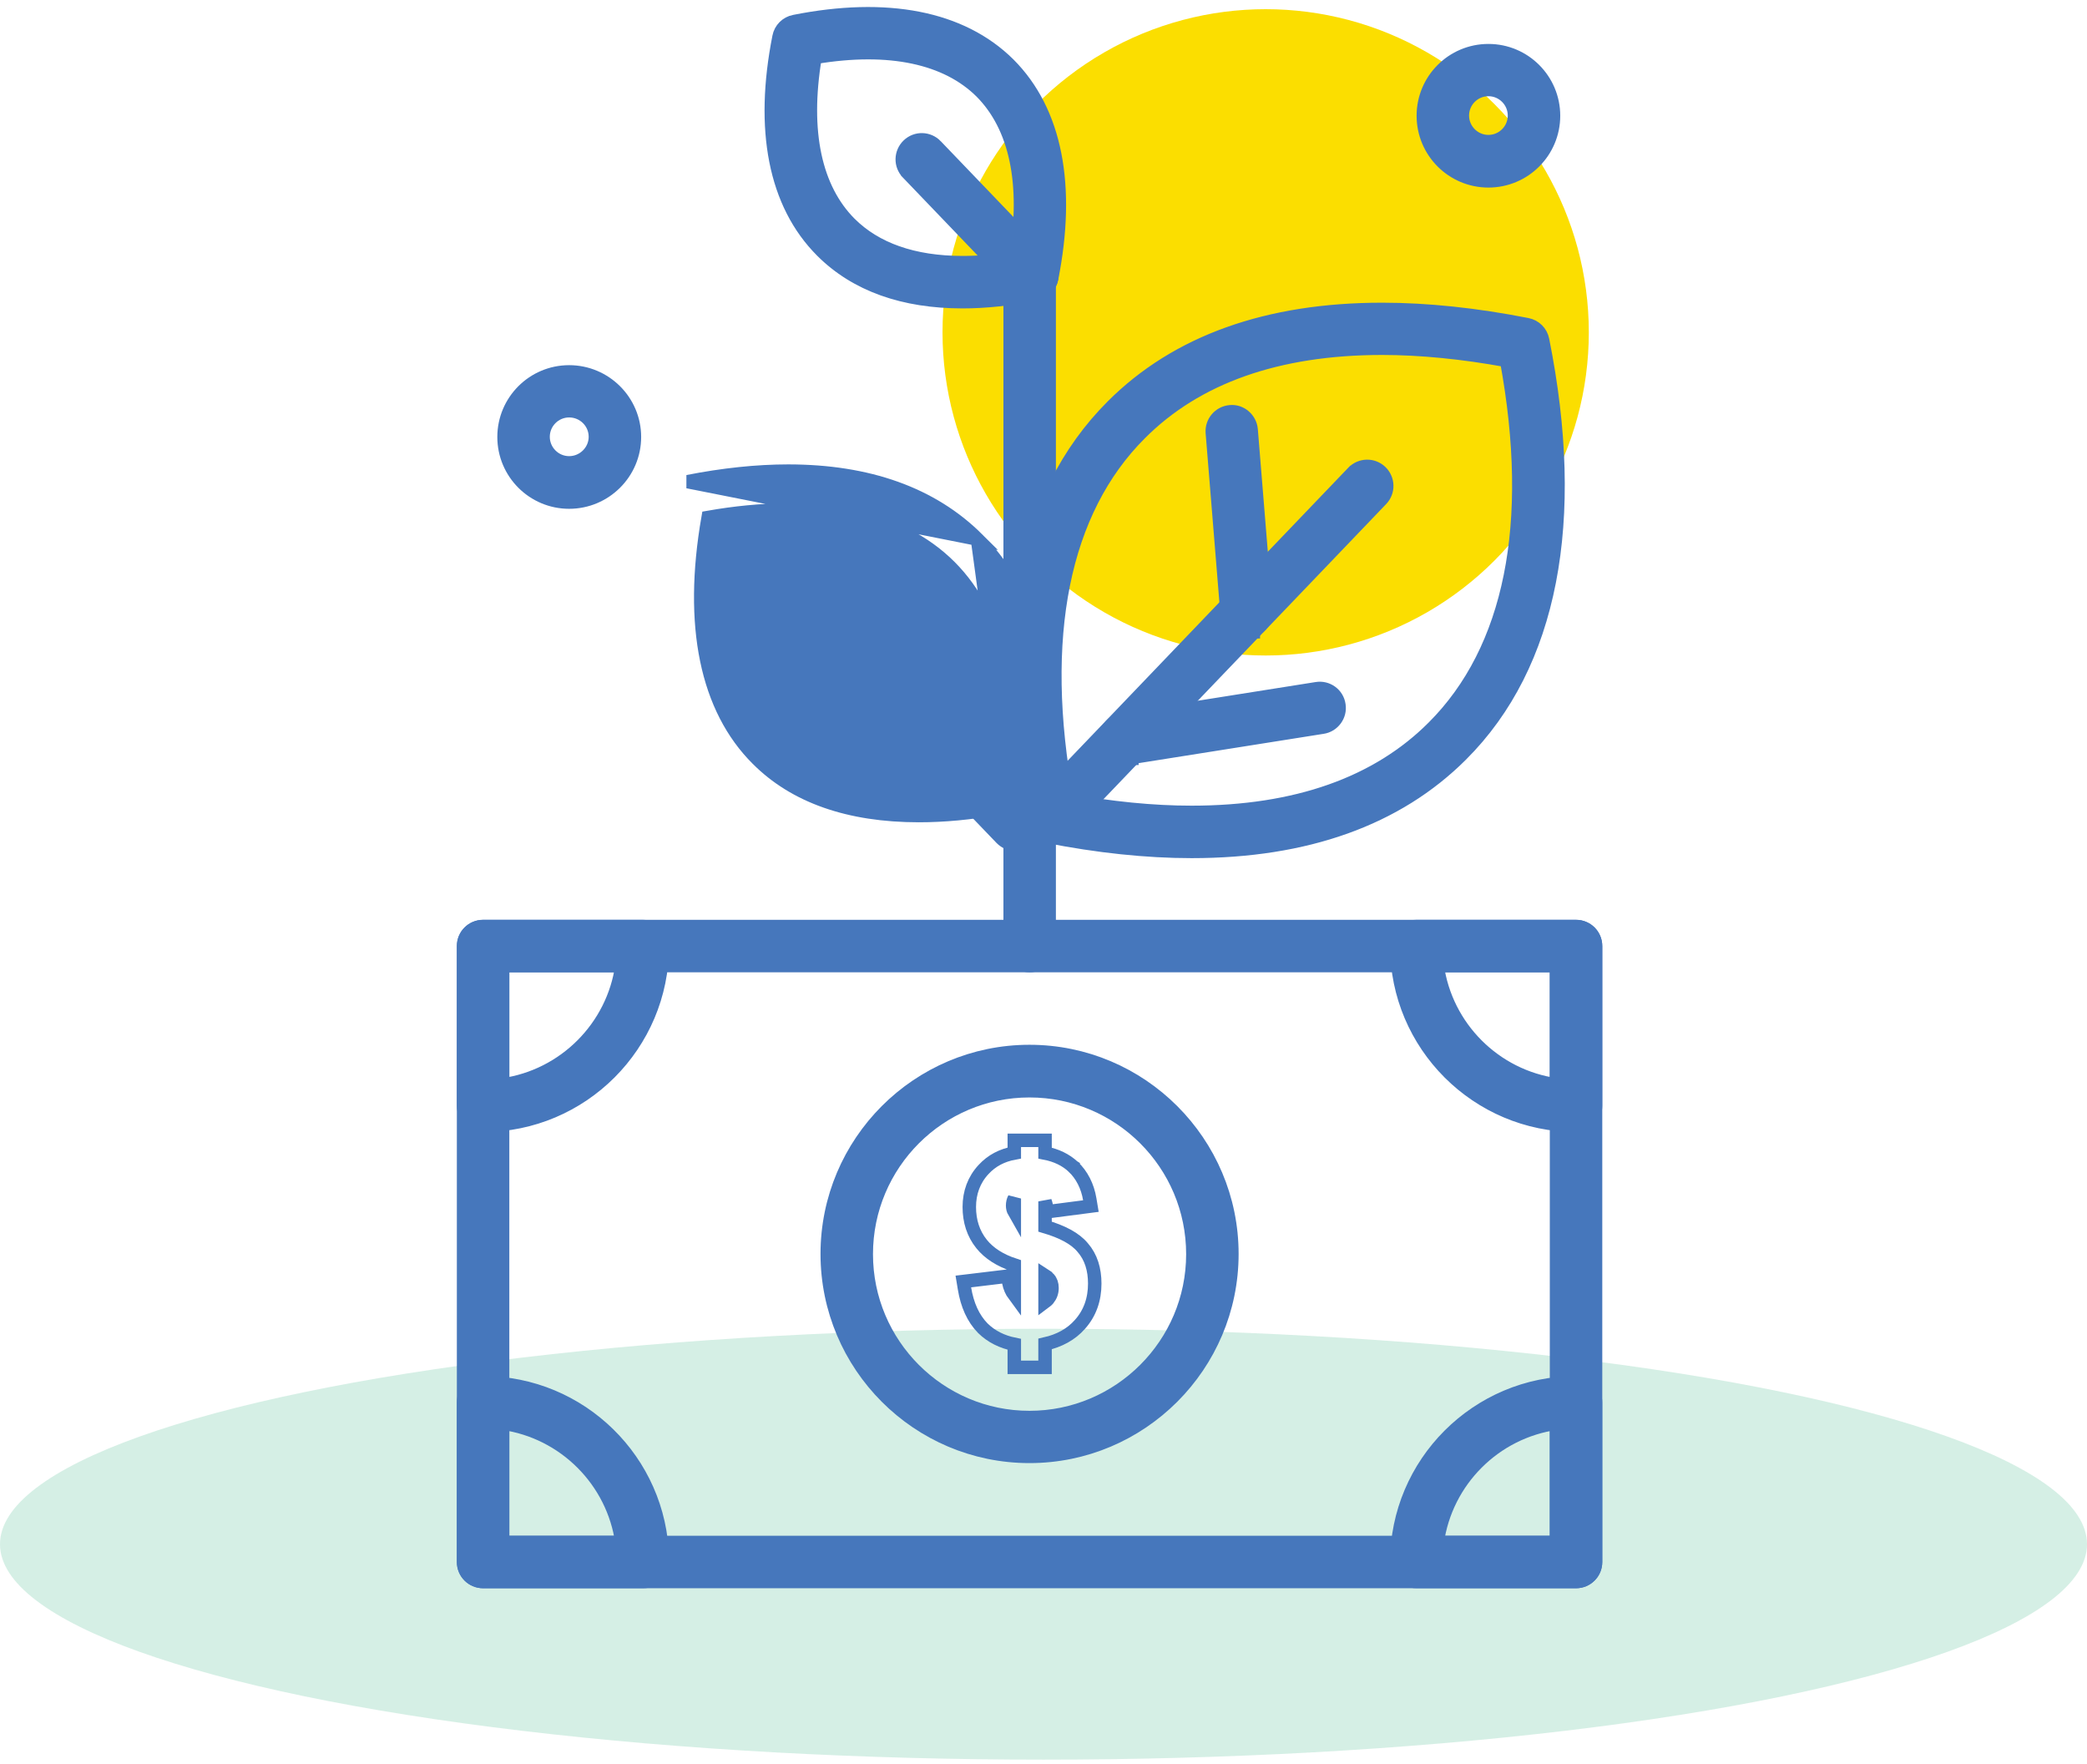<svg width="155" height="131" viewBox="0 0 155 131" fill="none" xmlns="http://www.w3.org/2000/svg">
<ellipse cx="77.5" cy="114.682" rx="77.5" ry="16" fill="#5AC09B" fill-opacity="0.25"/>
<circle cx="94" cy="24.682" r="24" fill="#FBDE00"/>
<path d="M35.879 117.454H117.052C117.853 117.454 118.5 116.806 118.5 116.005V70.26C118.5 69.459 117.853 68.812 117.052 68.812H35.879C35.077 68.812 34.43 69.459 34.43 70.26V116.005C34.43 116.806 35.077 117.454 35.879 117.454ZM115.603 71.709V114.557H37.327V71.709H115.603Z" fill="#4677BC" stroke="#4677BC"/>
<path d="M103.74 70.26C103.74 77.599 109.713 83.572 117.052 83.572C117.853 83.572 118.5 82.925 118.5 82.123V70.26C118.5 69.459 117.853 68.812 117.052 68.812H105.189C104.387 68.812 103.74 69.459 103.74 70.26ZM115.603 71.709V80.572C111.014 79.934 107.378 76.298 106.74 71.709H115.603Z" fill="#4677BC" stroke="#4677BC"/>
<path d="M34.43 82.123C34.43 82.925 35.077 83.572 35.879 83.572C43.217 83.572 49.19 77.599 49.19 70.26C49.19 69.459 48.543 68.812 47.742 68.812H35.879C35.077 68.812 34.43 69.459 34.43 70.26V82.123ZM46.19 71.709C45.551 76.286 41.915 79.933 37.327 80.572V71.709H46.19Z" fill="#4677BC" stroke="#4677BC"/>
<path d="M35.879 117.453H47.771C48.572 117.453 49.219 116.806 49.219 116.005C49.219 115.89 49.204 115.784 49.189 115.704C49.03 108.507 43.127 102.694 35.879 102.694C35.077 102.694 34.43 103.341 34.43 104.142V116.005C34.43 116.806 35.077 117.453 35.879 117.453ZM37.327 105.694C41.904 106.332 45.551 109.968 46.19 114.557H37.327V105.694Z" fill="#4677BC" stroke="#4677BC"/>
<path d="M105.189 117.453H117.052C117.853 117.453 118.5 116.806 118.5 116.005V104.142C118.5 103.341 117.853 102.694 117.052 102.694C109.713 102.694 103.74 108.667 103.74 116.005C103.74 116.806 104.387 117.453 105.189 117.453ZM115.603 105.693V114.557H106.74C107.378 109.967 111.014 106.331 115.603 105.693Z" fill="#4677BC" stroke="#4677BC"/>
<path d="M61.439 93.125C61.439 101.412 68.17 108.159 76.458 108.159C84.745 108.159 91.491 101.412 91.491 93.125C91.491 84.838 84.745 78.092 76.458 78.092C68.17 78.092 61.439 84.839 61.439 93.125ZM64.336 93.14C64.336 86.441 69.774 81.004 76.458 81.004C83.156 81.004 88.594 86.441 88.594 93.14C88.594 99.838 83.142 105.276 76.458 105.276C69.774 105.276 64.336 99.839 64.336 93.14Z" fill="#4677BC" stroke="#4677BC"/>
<path d="M77.893 94.957L77.893 94.958L77.9 94.965C78.05 95.144 78.132 95.363 78.132 95.65C78.132 95.977 78.032 96.242 77.831 96.49C77.763 96.563 77.692 96.629 77.615 96.686V94.716C77.735 94.791 77.824 94.872 77.893 94.957ZM75.331 89.01V90.013C75.246 89.865 75.207 89.706 75.207 89.536C75.207 89.339 75.247 89.163 75.331 89.01ZM77.615 89.224C77.651 89.319 77.681 89.424 77.705 89.538L77.801 89.989L78.259 89.93L80.506 89.638L81.02 89.571L80.935 89.06C80.773 88.089 80.347 87.257 79.706 86.649L79.706 86.648L79.7 86.644C79.148 86.135 78.457 85.801 77.615 85.636V85.188V84.688H77.115H75.831H75.331V85.188V85.63C74.422 85.798 73.652 86.194 73.041 86.862C72.335 87.62 71.989 88.576 71.989 89.638C71.989 90.684 72.281 91.616 72.902 92.388C73.462 93.085 74.285 93.604 75.331 93.948V96.189C75.135 95.925 74.99 95.605 74.921 95.237L74.835 94.776L74.37 94.832L72.065 95.11L71.546 95.172L71.631 95.687C71.832 96.912 72.275 97.906 72.992 98.64L72.992 98.64L73.001 98.648C73.635 99.268 74.423 99.653 75.331 99.838V101.049V101.549H75.831H77.115H77.615V101.049V99.812C78.676 99.572 79.551 99.1 80.202 98.361C80.95 97.529 81.306 96.501 81.306 95.329C81.306 94.282 81.036 93.368 80.415 92.656C79.853 91.971 78.882 91.472 77.615 91.097V89.224Z" stroke="#4677BC"/>
<path d="M106.469 54.002L106.469 54.002C102.298 58.187 96.269 60.334 88.496 60.334C85.625 60.334 82.517 60.024 79.25 59.427C77.013 47.279 78.943 37.913 84.676 32.195L84.677 32.194C88.847 28.009 94.876 25.862 102.65 25.862C105.507 25.862 108.628 26.172 111.896 26.769C114.132 38.916 112.203 48.269 106.469 54.002ZM76.595 60.96C76.707 61.538 77.154 61.986 77.733 62.098C81.524 62.847 85.146 63.231 88.496 63.231H88.511C96.995 63.231 103.746 60.838 108.533 56.052C115.223 49.377 117.252 38.668 114.566 25.251C114.454 24.672 114.005 24.224 113.426 24.112C109.621 23.363 105.999 22.98 102.65 22.98C94.165 22.98 87.414 25.372 82.627 30.159C75.937 36.834 73.909 47.528 76.595 60.96Z" fill="#4677BC" stroke="#4677BC"/>
<path d="M72.594 40.037L72.594 40.038C77.299 44.742 78.716 52.225 76.846 61.558C76.734 62.137 76.286 62.585 75.707 62.697C75.707 62.697 75.707 62.697 75.706 62.697L75.612 62.206L72.594 40.037ZM72.594 40.037C69.209 36.667 64.472 34.989 58.539 34.989C56.211 34.989 53.699 35.255 51.075 35.771L72.594 40.037ZM56.253 56.367L56.251 56.365C52.502 52.63 51.187 46.489 52.594 38.429C60.61 37.023 66.781 38.338 70.531 42.073C74.28 45.823 75.595 51.966 74.174 60.011C72.079 60.387 70.094 60.568 68.243 60.568C63.022 60.568 59.007 59.135 56.253 56.367Z" fill="#4677BC" stroke="#4677BC"/>
<path d="M77.001 61.705L77.001 61.705L77.009 61.712C77.29 61.972 77.644 62.108 78.005 62.108C78.39 62.108 78.764 61.949 79.044 61.669L79.044 61.669L79.052 61.661L102.587 37.09C102.587 37.09 102.588 37.09 102.588 37.089C103.145 36.509 103.12 35.595 102.544 35.041C101.964 34.483 101.049 34.507 100.495 35.084L100.494 35.084L76.959 59.656C76.958 59.656 76.958 59.656 76.958 59.657C76.4 60.237 76.425 61.151 77.001 61.705Z" fill="#4677BC" stroke="#4677BC"/>
<path d="M75.024 70.26C75.024 71.062 75.671 71.709 76.473 71.709C77.274 71.709 77.921 71.062 77.921 70.26V19.482C77.921 18.68 77.274 18.033 76.473 18.033C75.671 18.033 75.024 18.68 75.024 19.482V70.26Z" fill="#4677BC" stroke="#4677BC"/>
<path d="M92.582 46.918H93.082V46.814C93.665 46.594 94.069 46.006 94.014 45.341C94.014 45.34 94.014 45.34 94.014 45.34L92.919 31.902L92.919 31.902L92.919 31.9C92.853 31.131 92.157 30.496 91.35 30.584C90.572 30.655 89.974 31.343 90.04 32.144C90.04 32.145 90.04 32.145 90.04 32.145L91.135 45.583L91.135 45.586C91.202 46.341 91.841 46.918 92.582 46.918Z" fill="#4677BC" stroke="#4677BC"/>
<path d="M83.564 56.315H84.064V56.25L98.231 54.004C99.013 53.889 99.568 53.139 99.438 52.353C99.322 51.548 98.562 51.016 97.783 51.148L83.343 53.438C82.559 53.552 82.004 54.306 82.137 55.093C82.25 55.805 82.871 56.315 83.564 56.315Z" fill="#4677BC" stroke="#4677BC"/>
<path d="M74.375 62.26L74.375 62.26L74.382 62.267C74.662 62.548 75.036 62.706 75.422 62.706C75.782 62.706 76.136 62.57 76.418 62.311L76.418 62.311L76.425 62.304C77.001 61.749 77.026 60.835 76.468 60.254C76.468 60.254 76.468 60.254 76.468 60.254L60.228 43.343L60.227 43.343C59.673 42.766 58.758 42.741 58.178 43.3C57.602 43.854 57.577 44.768 58.135 45.349C58.135 45.349 58.135 45.349 58.135 45.349C58.135 45.349 58.135 45.349 58.135 45.349L74.375 62.26Z" fill="#4677BC" stroke="#4677BC"/>
<path d="M56.03 52.01L56.03 52.011C56.252 52.59 56.807 52.944 57.387 52.944C57.553 52.944 57.716 52.922 57.898 52.854L57.899 52.853L63.896 50.592L63.896 50.592L63.898 50.591C64.646 50.305 65.031 49.479 64.741 48.72C64.455 47.972 63.615 47.585 62.869 47.877L56.875 50.138L56.875 50.138L56.873 50.138C56.124 50.425 55.739 51.25 56.03 52.01Z" fill="#4677BC" stroke="#4677BC"/>
<path d="M69.951 57.087L69.965 57.088H69.979H69.979H69.979H69.98H69.98H69.98H69.98H69.98H69.98H69.98H69.98H69.98H69.98H69.98H69.981H69.981H69.981H69.981H69.981H69.981H69.981H69.981H69.981H69.981H69.981H69.982H69.982H69.982H69.982H69.982H69.982H69.982H69.982H69.982H69.983H69.983H69.983H69.983H69.983H69.983H69.983H69.983H69.983H69.984H69.984H69.984H69.984H69.984H69.984H69.984H69.984H69.984H69.984H69.985H69.985H69.985H69.985H69.985H69.985H69.985H69.986H69.986H69.986H69.986H69.986H69.986H69.986H69.986H69.986H69.987H69.987H69.987H69.987H69.987H69.987H69.987H69.987H69.988H69.988H69.988H69.988H69.988H69.988H69.988H69.989H69.989H69.989H69.989H69.989H69.989H69.989H69.989H69.99H69.99H69.99H69.99H69.99H69.99H69.99H69.99H69.991H69.991H69.991H69.991H69.991H69.991H69.991H69.992H69.992H69.992H69.992H69.992H69.992H69.992H69.993H69.993H69.993H69.993H69.993H69.993H69.993H69.993H69.994H69.994H69.994H69.994H69.994H69.994H69.995H69.995H69.995H69.995H69.995H69.995H69.995H69.996H69.996H69.996H69.996H69.996H69.996H69.996H69.997H69.997H69.997H69.997H69.997H69.997H69.998H69.998H69.998H69.998H69.998H69.998H69.998H69.999H69.999H69.999H69.999H69.999H69.999H69.999H70H70H70H70H70H70H70.001H70.001H70.001H70.001H70.001H70.001H70.001H70.001H70.002H70.002H70.002H70.002H70.002H70.002H70.003H70.003H70.003H70.003H70.003H70.003H70.004H70.004H70.004H70.004H70.004H70.004H70.004H70.005H70.005H70.005H70.005H70.005H70.005H70.005H70.006H70.006H70.006H70.006H70.006H70.006H70.007H70.007H70.007H70.007H70.007H70.007H70.007H70.008H70.008H70.008H70.008H70.008H70.008H70.009H70.009H70.009H70.009H70.009H70.009H70.01H70.01H70.01H70.01H70.01H70.01H70.01H70.011H70.011H70.011H70.011H70.011H70.011H70.011H70.012H70.012H70.012H70.012H70.012H70.012H70.013H70.013H70.013H70.013H70.013H70.013H70.013H70.014H70.014H70.014H70.014H70.014H70.014H70.014H70.015H70.015H70.015H70.015H70.015H70.015H70.016H70.016H70.016H70.016H70.016H70.016H70.016H70.017H70.017H70.017H70.017H70.017H70.017H70.017H70.018H70.018H70.018H70.018H70.018H70.018H70.019H70.019H70.019H70.019H70.019H70.019H70.019H70.019H70.02H70.02H70.02H70.02H70.02H70.02H70.02H70.021H70.021H70.021H70.021H70.021H70.021H70.021H70.022H70.022H70.022H70.022H70.022H70.022H70.022H70.022H70.023H70.023H70.023H70.023H70.023H70.023H70.023H70.023H70.024H70.024H70.024H70.024H70.024H70.024H70.024H70.025H70.025H70.025H70.025H70.025H70.025H70.025H70.025H70.026H70.026H70.026H70.026H70.026H70.026H70.026H70.026H70.026H70.027H70.027H70.027H70.027H70.027H70.027H70.027H70.028H70.028H70.028H70.028H70.028H70.028H70.028H70.028H70.028H70.028H70.029H70.029H70.029H70.029H70.029H70.029H70.029H70.029H70.029H70.03H70.03H70.03H70.03H70.03H70.03H70.03H70.03H70.031H70.031H70.031H70.031H70.031H70.031H70.031H70.031H70.031H70.031H70.031H70.031H70.032H70.032H70.032H70.032H70.032H70.032H70.032H70.032H70.032H70.032H70.033H70.033H70.033H70.033H70.033H70.033H70.033H70.033H70.033H70.033H70.033H70.034H70.034H70.034H70.034H70.034H70.034H70.034H70.034H70.034H70.034H70.034H70.034H70.034H70.034H70.035H70.035H70.035H70.035H70.035H70.035H70.035H70.035H70.035H70.035H70.035H70.035H70.035H70.035H70.035H70.035H70.036H70.036H70.036H70.036H70.036H70.036H70.036H70.036H70.036H70.036H70.036H70.036H70.036H70.036H70.036H70.036H70.036H70.037H70.037H70.037H70.037H70.037H70.037H70.037H70.037H70.037H70.037H70.037H70.037H70.037H70.037H70.037H70.037H70.037H70.037H70.037H70.037H70.037H70.037H70.037H70.037H70.037H70.037H70.037H70.037H70.037H70.037H70.037H70.037H70.037H70.037H70.037H70.037H70.037H70.038H70.038H70.038H70.038H70.038H70.038H70.038H70.038C70.795 57.088 71.439 56.492 71.485 55.729C71.485 55.728 71.485 55.728 71.485 55.727L72.069 46.742L72.069 46.742L72.069 46.737C72.113 45.946 71.519 45.252 70.714 45.204C69.902 45.14 69.219 45.77 69.174 46.562L68.59 55.549L68.59 55.549L68.59 55.553C68.546 56.347 69.143 57.042 69.951 57.087Z" fill="#4677BC" stroke="#4677BC"/>
<path d="M37.436 32.453C37.436 35.123 39.601 37.287 42.27 37.287C44.937 37.287 47.118 35.125 47.118 32.453C47.118 29.782 44.937 27.62 42.27 27.62C39.601 27.62 37.436 29.784 37.436 32.453ZM40.333 32.439C40.333 31.373 41.203 30.502 42.27 30.502C43.353 30.502 44.221 31.375 44.221 32.439C44.221 33.501 43.34 34.376 42.27 34.376C41.203 34.376 40.333 33.505 40.333 32.439Z" fill="#4677BC" stroke="#4677BC"/>
<path d="M105.71 8.596C105.71 11.265 107.875 13.43 110.544 13.43C113.213 13.43 115.378 11.265 115.378 8.596C115.378 5.927 113.213 3.763 110.544 3.763C107.875 3.763 105.71 5.927 105.71 8.596ZM108.607 8.582C108.607 7.515 109.478 6.645 110.544 6.645C111.61 6.645 112.481 7.515 112.481 8.582C112.481 9.648 111.61 10.518 110.544 10.518C109.478 10.518 108.607 9.648 108.607 8.582Z" fill="#4677BC" stroke="#4677BC"/>
<path d="M74.915 4.77L74.913 4.768C71.391 1.277 65.837 0.239 58.998 1.598C58.419 1.71 57.971 2.158 57.859 2.737C56.501 9.589 57.538 15.131 61.046 18.639C63.571 21.163 67.112 22.404 71.482 22.404H71.497C73.197 22.404 75.039 22.21 76.963 21.825C77.542 21.713 77.99 21.265 78.101 20.686C79.46 13.834 78.422 8.278 74.915 4.77ZM63.11 16.59C60.556 14.021 59.609 9.818 60.533 4.26C66.087 3.331 70.323 4.277 72.88 6.819C75.434 9.388 76.367 13.591 75.441 19.166C74.048 19.397 72.722 19.507 71.497 19.507C67.823 19.507 65.019 18.497 63.11 16.59Z" fill="#4677BC" stroke="#4677BC"/>
<path d="M75.63 21.404L75.63 21.404L67.415 12.839C67.415 12.839 67.415 12.839 67.415 12.838C66.857 12.258 66.882 11.344 67.459 10.789C68.039 10.231 68.954 10.256 69.508 10.832L69.508 10.833L77.723 19.398L75.63 21.404ZM75.63 21.404L75.638 21.411M75.63 21.404L75.638 21.411M75.638 21.411C75.918 21.691 76.291 21.849 76.677 21.849C77.037 21.849 77.392 21.713 77.673 21.454L77.673 21.454M75.638 21.411L77.673 21.454M77.673 21.454L77.68 21.447M77.673 21.454L77.68 21.447M77.68 21.447C78.256 20.893 78.281 19.979 77.724 19.398L77.68 21.447Z" fill="#4677BC" stroke="#4677BC"/>
</svg>
